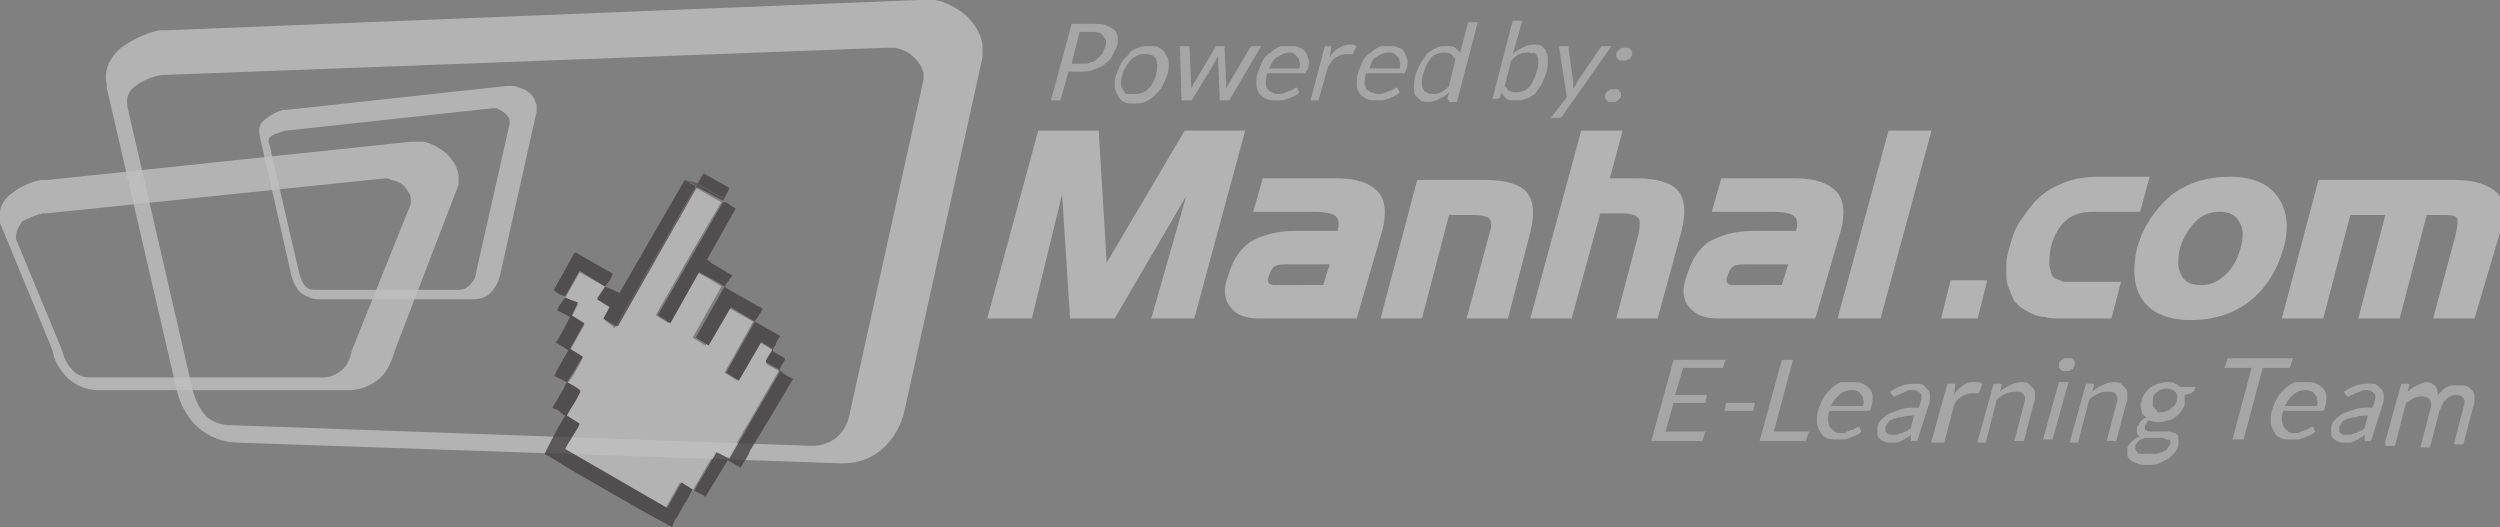 <?xml version="1.0" encoding="utf-8"?>
<!-- Generator: Adobe Illustrator 19.2.0, SVG Export Plug-In . SVG Version: 6.00 Build 0)  -->
<svg version="1.1" id="Layer_1" xmlns="http://www.w3.org/2000/svg" xmlns:xlink="http://www.w3.org/1999/xlink" x="0px" y="0px"
	 viewBox="0 0 157 33.1" style="enable-background:new 0 0 157 33.1;" xml:space="preserve">
<rect x="0" y="0" width="157" height="33.1" fill="#808080" stroke="none"/>
<style type="text/css">
	.st0{opacity:0.5;}
	.st1{opacity:0.8;fill:#FFFFFF;}
	.st2{opacity:0.8;}
	.st3{fill:#FFFFFF;}
	.st4{fill:#070203;}
	.st5{fill:#2F292B;}
	.st6{opacity:0.6;fill:#FFFFFF;}
</style>
<g id="Layer_x0020_1_2_" class="st0">
	<path class="st1" d="M10.5,1.9L57.7,0c0.3,0,0.7,0,1,0c0.7,0.1,1.4,0.5,2,1c0.5,0.5,0.9,1.1,1,1.8c0,0.3,0,0.5,0,0.8l-4.9,22.2
		c-0.2,0.9-0.7,1.8-1.4,2.4c-0.7,0.6-1.5,0.9-2.5,0.9l-37.9-1.3c-1,0-1.9-0.4-2.5-0.9l0,0c-0.7-0.6-1.2-1.5-1.4-2.4l-4.4-19
		c0-0.1,0-0.2,0-0.2C6.5,4.4,6.9,3.6,7.6,3C8.3,2.5,9.1,2.1,10,1.9C10.2,1.9,10.3,1.9,10.5,1.9z M55.6,3L10.5,4.7
		c-0.1,0-0.2,0-0.3,0C9.5,4.8,8.9,5.1,8.5,5.4C8.1,5.7,7.9,6.1,8,6.6c0,0,0,0.1,0,0.1l4.1,17.8c0.2,0.7,0.5,1.3,0.9,1.7
		c0.4,0.3,0.9,0.5,1.5,0.5L51,28c0.6,0,1.1-0.2,1.5-0.5c0.5-0.4,0.8-1,0.9-1.7L58,5c0-0.1,0-0.3,0-0.4c-0.1-0.4-0.3-0.7-0.6-1
		c-0.3-0.3-0.7-0.5-1.2-0.6C56,3,55.8,3,55.6,3z"/>
	<path class="st1" d="M18,6.9l13.8-1.5c0.2,0,0.3,0,0.5,0c0.3,0.1,0.7,0.2,0.9,0.4c0.3,0.2,0.4,0.5,0.5,0.8c0,0.1,0,0.2,0,0.4
		l-2.3,10.3c-0.1,0.4-0.3,0.8-0.6,1.1c-0.3,0.3-0.7,0.4-1.2,0.4h-9.5c-0.5,0-0.9-0.2-1.2-0.4l0,0c-0.3-0.3-0.5-0.7-0.6-1.1l-2-8.8
		c0,0,0-0.1,0-0.1c-0.1-0.4,0.1-0.8,0.5-1C17,7.2,17.4,7,17.8,6.9C17.9,6.9,18,6.9,18,6.9z M30.9,6.8L18,8.2c-0.1,0-0.1,0-0.1,0
		c-0.3,0.1-0.6,0.2-0.8,0.3c-0.2,0.1-0.3,0.3-0.2,0.5c0,0,0,0,0,0l1.9,8.2c0.1,0.3,0.2,0.6,0.4,0.8c0.2,0.2,0.4,0.2,0.7,0.2h8.9
		c0.3,0,0.5-0.1,0.7-0.3c0.2-0.2,0.4-0.5,0.4-0.8L32,7.8c0-0.1,0-0.1,0-0.2c0-0.2-0.1-0.3-0.3-0.5c-0.1-0.1-0.3-0.2-0.5-0.3
		C31.1,6.8,31,6.8,30.9,6.8z"/>
	<g id="_1849662416_2_" class="st2">
		<path class="st3" d="M37.9,20l0.4-0.8l-0.8-0.5L38,18l-1.6-0.9l-0.9,1.6l0,0c0.3,0.1,0.5,0.3,0.8,0.4l-0.4,0.8l0.8,0.5l-0.9,1.6
			l0.8,0.5c-0.3,0.5-0.6,1.2-1,1.6l0,0c0.2,0.1,0.4,0.2,0.6,0.3c0.3,0.2,0.3,0.1,0,0.5c-0.2,0.4-0.5,0.8-0.7,1.2l0.8,0.5
			c0,0.2-0.7,1.3-0.9,1.6l6.4,3.7l0.9-1.6l0.8,0.5l1.4-2.4l0.8,0.4l3.2-5.5c-0.1-0.1-0.8-0.4-0.8-0.5c0-0.2,0.4-0.6,0.4-0.8
			c-0.1-0.1-0.6-0.4-0.8-0.5l-1.4,2.4l-0.8-0.5l1.8-3.2l-1.6-0.9l-1.4,2.4l-0.8-0.5l1.8-3.2c-0.1-0.1-1.4-0.9-1.6-0.9L42,20.3
			l-0.8-0.5c0-0.1,0.1-0.2,0.1-0.2c1.3-2.3,2.7-4.7,4-6.9l-1.6-0.9l-5.1,8.8C38.4,20.4,37.9,20.1,37.9,20L37.9,20z"/>
		<path class="st4" d="M35.6,24c-0.1,0.1-0.1,0.2-0.2,0.4l-0.7,1.2c0.1,0.1,0.3,0.1,0.4,0.2c0.1,0.1,0.2,0.2,0.4,0.3
			c-0.5,0.8-0.9,1.6-1.3,2.4c0.7,0.4,1.3,0.8,2,1.2l4,2.3c0.7,0.4,1.3,0.7,2,1.1c0.1-0.2,0.1-0.4,0.3-0.6c0.1-0.2,0.4-0.7,0.5-0.9
			c0.1-0.1,0.1-0.1,0.2-0.3c0.1-0.2,0.2-0.4,0.3-0.6c0.1,0.2,0.6,0.3,0.8,0.5c0.5-0.8,0.9-1.5,1.4-2.3c0.2,0.1,0.5,0.3,0.7,0.4
			c0.1,0.1,0.1,0.1,0.2-0.1c0.2-0.3,0.4-0.6,0.5-0.9c0.4-0.6,0.7-1.2,1.1-1.8l1.6-2.7c-0.2-0.1-0.6-0.3-0.8-0.5l-3.2,5.5l-0.8-0.4
			l-1.4,2.4l-0.8-0.5l-0.9,1.6l-6.4-3.7c0.1-0.3,0.9-1.4,0.9-1.6l-0.8-0.5c0.2-0.4,0.5-0.8,0.7-1.2c0.2-0.4,0.2-0.3,0-0.5
			C36,24.2,35.8,24.1,35.6,24z"/>
		<path class="st4" d="M38,18l-0.5,0.8l0.8,0.5L37.9,20l0.8,0.5l5-8.8L43,11.3c0,0,0,0,0,0l0,0c0,0,0,0,0,0l-4.1,7.1
			C38.5,18.2,38.3,18.1,38,18z"/>
		<path class="st4" d="M45.4,12.7l-4.1,7.1l0.8,0.5l1.8-3.2c0.2,0.1,1.5,0.8,1.6,0.9c0.2,0.2,1.7,1,2,1.2c0,0,0.1,0-0.1-0.1
			l-1.6-0.9c-0.4-0.2-0.4-0.1,0.2-0.9l-1.2-0.7c-0.2-0.1-0.2-0.2-0.4-0.3l1.8-3.2c-0.2-0.1-0.3-0.2-0.6-0.4
			C45.4,12.7,45.5,12.7,45.4,12.7z"/>
		<path class="st4" d="M47.4,20.2l0.5-0.8c-0.1-0.1-0.3-0.2-0.4-0.2c-0.3-0.2-1.8-1-2-1.2l-1.8,3.2l0.8,0.5l1.4-2.4L47.4,20.2z"/>
		<path class="st4" d="M35.5,18.7c-0.1,0.1-0.1,0.1-0.3,0.4c-0.1,0.1-0.2,0.3-0.2,0.4l0.8,0.4c-0.1,0.2-0.7,1.4-0.9,1.6l0.8,0.5
			L35,23.2c-0.1,0.2-0.1,0.3-0.2,0.4l0.8,0.4c0.3-0.4,0.7-1.1,1-1.6l-0.8-0.5l0.9-1.6l-0.8-0.5l0.4-0.8C36,18.9,35.8,18.8,35.5,18.7
			z"/>
		<path class="st4" d="M35.5,18.6l0.9-1.6L38,18l0.3-0.4c0.1-0.1,0.1-0.3,0.2-0.4l-2.1-1.2c-0.3-0.2-0.3-0.2-0.5,0.2l-1,1.8
			c-0.1,0.2-0.2,0.2,0,0.3C34.9,18.4,35.4,18.6,35.5,18.6z"/>
		<path class="st4" d="M48.5,21.9c0.1,0,0,0,0.1-0.1c0,0,0.1-0.1,0.1-0.1c0-0.2,0.2-0.4,0.3-0.6l-1.6-0.9l-1.8,3.2l0.8,0.5l1.4-2.4
			C47.9,21.5,48.3,21.8,48.5,21.9z"/>
		<path class="st4" d="M45.4,12.6c0.1-0.2,0.3-0.5,0.4-0.8l-1.6-0.9l-0.5,0.8L45.4,12.6z"/>
		<path class="st4" d="M48.5,21.9c0,0.2-0.4,0.6-0.4,0.8c0,0.1,0.7,0.4,0.8,0.5c0.2,0.2,0.6,0.4,0.8,0.5l-1.6,2.7l1.6-2.7l-0.8-0.4
			c0.1-0.1,0.1-0.2,0.2-0.4c0.1-0.1,0.2-0.3,0.2-0.4c-0.9-0.5-0.8-0.4-0.7-0.7c0,0-0.1,0.1-0.1,0.1C48.5,21.9,48.6,21.9,48.5,21.9z"
			/>
		<path class="st5" d="M43,11.3l0.8,0.4l-5,8.8L37.9,20l0,0c0,0,0.5,0.4,0.8,0.4l5.1-8.8l1.6,0.9c-1.3,2.3-2.7,4.7-4,6.9
			c0,0.1-0.1,0.2-0.1,0.2l4.1-7.1l0-0.1l-1.6-0.9l0.5-0.8c-0.1,0.1-0.4,0.6-0.5,0.8L43,11.3C43,11.3,43,11.3,43,11.3z"/>
	</g>
	<path class="st1" d="M75,20h-2.7l2.2-7.7L70,20h-2.8l-0.5-7.8L64.8,20H62l3.2-11.8h3.8l0.5,8.3l4.9-8.3h3.8L75,20z M85.2,20h-6.1
		c-0.8,0-1.5-0.2-1.8-0.7c-0.4-0.4-0.5-1.1-0.2-1.9c0.3-1,0.7-1.7,1.4-2.2c0.7-0.4,1.6-0.7,2.8-0.7H84c0.1-0.4,0.1-0.7-0.1-0.9
		c-0.2-0.2-0.7-0.3-1.4-0.3h-3.8l0.6-2.1h4.7c1.2,0,2,0.3,2.5,0.8c0.5,0.5,0.6,1.4,0.3,2.5L85.2,20z M83.1,17.9l0.4-1.3h-2.4
		c-0.5,0-0.8,0-1,0.1c-0.2,0.1-0.3,0.3-0.4,0.6c-0.1,0.2-0.1,0.4,0,0.5c0,0,0.1,0.1,0.3,0.1c0.1,0,0.3,0,0.5,0H83.1z M94.7,20h-2.6
		l1.4-5.2c0.2-0.6,0.2-0.9,0-1.1c-0.1-0.1-0.5-0.2-0.9-0.2H91L89.3,20h-2.6l2.3-8.7h4.3c1.3,0,2.2,0.3,2.6,0.8
		c0.4,0.5,0.5,1.3,0.2,2.5L94.7,20z M104.1,20h-2.6l1.4-5.3c0.1-0.5,0.1-0.9,0-1c-0.1-0.1-0.2-0.2-0.3-0.2c-0.1,0-0.3-0.1-0.6-0.1
		l-1.5,0L98.7,20h-2.6l3.2-11.8h2.6l-0.8,3h1.7c1.3,0,2.2,0.3,2.6,0.8c0.4,0.5,0.5,1.3,0.2,2.5L104.1,20z M114,20h-6.1
		c-0.8,0-1.4-0.2-1.8-0.7c-0.4-0.4-0.5-1.1-0.2-1.9c0.3-1,0.7-1.7,1.4-2.2c0.7-0.4,1.6-0.7,2.8-0.7h2.7c0.1-0.4,0.1-0.7-0.1-0.9
		c-0.2-0.2-0.7-0.3-1.4-0.3h-3.8l0.6-2.1h4.7c1.2,0,2,0.3,2.5,0.8c0.5,0.5,0.6,1.4,0.3,2.5L114,20z M111.9,17.9l0.4-1.3h-2.4
		c-0.5,0-0.8,0-1,0.1c-0.2,0.1-0.3,0.3-0.4,0.6c-0.1,0.2-0.1,0.4,0,0.5c0,0,0.1,0.1,0.3,0.1c0.1,0,0.3,0,0.5,0H111.9z M118.1,20
		h-2.7l3.2-11.8h2.7L118.1,20z M124.2,20h-2.3l0.6-2.4h2.3L124.2,20z M132.6,20h-3.2c-0.4,0-0.7,0-1-0.1c-0.3,0-0.6-0.1-0.8-0.2
		c-0.4-0.2-0.8-0.4-1.1-0.8c-0.1-0.2-0.2-0.4-0.3-0.7c-0.1-0.2-0.2-0.5-0.2-0.8c0-0.3,0-0.6,0-0.9c0-0.3,0.1-0.6,0.2-1
		c0.2-0.7,0.4-1.3,0.8-1.8c0.4-0.6,0.8-1.1,1.3-1.5c0.5-0.4,1-0.6,1.5-0.8c0.6-0.2,1.2-0.3,2-0.3h3.2l-0.6,2.2h-2.5
		c-0.5,0-1,0-1.3,0.1c-0.3,0.1-0.6,0.2-0.8,0.4c-0.4,0.3-0.8,0.9-1,1.7c-0.1,0.5-0.1,0.8-0.1,1.2c0.1,0.3,0.1,0.7,0.4,0.8l0.5,0.2
		c0.1,0,0.3,0,0.4,0c0.2,0,0.4,0,0.7,0h2.5L132.6,20z M143.4,15.6c-0.4,1.4-1.1,2.5-2.1,3.3c-1,0.8-2.3,1.2-3.7,1.2
		c-1.4,0-2.4-0.4-3-1.2c-0.6-0.8-0.7-1.9-0.4-3.3c0.4-1.4,1.1-2.4,2.1-3.3c1-0.8,2.3-1.2,3.7-1.2c1.4,0,2.4,0.4,3,1.2
		C143.6,13.1,143.8,14.2,143.4,15.6z M140.7,15.6c0.2-0.7,0.2-1.3-0.1-1.7c-0.2-0.4-0.6-0.6-1.2-0.6c-0.6,0-1.1,0.2-1.5,0.6
		c-0.4,0.4-0.8,1-1,1.7c-0.1,0.4-0.1,0.7-0.1,1c0,0.3,0.1,0.5,0.2,0.7c0.2,0.4,0.6,0.6,1.2,0.6c0.6,0,1.1-0.2,1.5-0.6
		C140.2,16.9,140.5,16.3,140.7,15.6z M155.4,20h-2.6l1.4-5.2c0.1-0.5,0.2-0.9,0.1-1.1c-0.1-0.2-0.5-0.2-0.9-0.2l-1,0l-1.7,6.5h-2.6
		l1.7-6.5h-2.2l-1.7,6.5h-2.6l2.3-8.7h8.6c1.2,0,2.1,0.3,2.6,0.8c0.5,0.5,0.5,1.3,0.2,2.5L155.4,20z"/>
	<path class="st1" d="M3,11.3l22.8-2.4c0.3,0,0.5,0,0.8,0C27.1,9,27.6,9.3,28,9.6c0.4,0.4,0.7,0.8,0.8,1.4c0,0.2,0,0.4,0,0.6
		L24.8,22c-0.2,0.7-0.5,1.4-1,1.8c-0.5,0.4-1.1,0.7-1.9,0.7H6.2c-0.8,0-1.4-0.3-1.9-0.7h0c-0.5-0.5-0.9-1.1-1-1.8L0,14
		c0-0.1,0-0.1,0-0.2c-0.1-0.7,0.2-1.3,0.8-1.7c0.5-0.4,1.2-0.7,1.8-0.8C2.7,11.3,2.9,11.3,3,11.3z M24.2,11.2L2.9,13.4
		c-0.1,0-0.2,0-0.2,0c-0.5,0.1-0.9,0.3-1.3,0.5C1.2,14.2,1,14.5,1,14.9c0,0,0,0.1,0,0.1l2.9,7c0.1,0.5,0.4,1,0.7,1.3
		c0.3,0.3,0.7,0.4,1.1,0.4h14.6c0.5,0,0.8-0.2,1.1-0.4c0.4-0.3,0.6-0.8,0.7-1.3l3.7-9.2c0-0.1,0-0.2,0-0.3c0-0.3-0.2-0.5-0.4-0.8
		c-0.2-0.2-0.6-0.4-0.9-0.4C24.5,11.2,24.3,11.2,24.2,11.2z"/>
	<path class="st6" d="M67.1,4.5l-0.5,1.8H66l1.3-4.8h1.4c0.3,0,0.6,0,0.8,0.1c0.2,0.1,0.4,0.2,0.5,0.3c0.1,0.1,0.2,0.3,0.2,0.5
		c0,0.2,0,0.4-0.1,0.6c-0.1,0.2-0.2,0.4-0.3,0.6c-0.1,0.2-0.3,0.3-0.5,0.5c-0.2,0.1-0.4,0.2-0.7,0.3c-0.2,0.1-0.5,0.1-0.8,0.1H67.1z
		 M67.3,4H68c0.2,0,0.4,0,0.5-0.1c0.2,0,0.3-0.1,0.4-0.2c0.1-0.1,0.2-0.2,0.3-0.3c0.1-0.1,0.1-0.3,0.2-0.4c0.1-0.3,0.1-0.5-0.1-0.7
		C69.2,2.1,69,2,68.6,2h-0.8L67.3,4z"/>
	<path id="_x31__2_" class="st6" d="M72.2,2.9c0.3,0,0.5,0,0.6,0.1c0.2,0.1,0.3,0.2,0.4,0.4c0.1,0.2,0.2,0.3,0.2,0.6
		c0,0.2,0,0.5-0.1,0.7c-0.1,0.3-0.2,0.5-0.3,0.7c-0.1,0.2-0.3,0.4-0.5,0.6c-0.2,0.2-0.4,0.3-0.6,0.4c-0.2,0.1-0.5,0.1-0.7,0.1
		s-0.5,0-0.6-0.1c-0.2-0.1-0.3-0.2-0.4-0.4C70.1,5.8,70,5.6,70,5.4c0-0.2,0-0.5,0.1-0.7c0.1-0.3,0.2-0.5,0.3-0.7
		c0.1-0.2,0.3-0.4,0.5-0.6C71,3.2,71.2,3.1,71.5,3C71.7,2.9,71.9,2.9,72.2,2.9z M71.3,5.9c0.3,0,0.6-0.1,0.8-0.3
		c0.2-0.2,0.4-0.5,0.5-0.9c0.1-0.4,0.1-0.7,0-1c-0.1-0.2-0.3-0.3-0.7-0.3c-0.2,0-0.3,0-0.5,0.1c-0.1,0.1-0.3,0.1-0.4,0.3
		c-0.1,0.1-0.2,0.2-0.3,0.4c-0.1,0.2-0.2,0.3-0.2,0.5c-0.1,0.2-0.1,0.4-0.1,0.5c0,0.2,0,0.3,0.1,0.4c0.1,0.1,0.1,0.2,0.2,0.3
		C71,5.9,71.2,5.9,71.3,5.9z"/>
	<path id="_x32__2_" class="st6" d="M74.1,2.9h0.5c0.1,0,0.1,0,0.1,0c0,0,0,0.1,0,0.1l0.1,2.2c0,0.1,0,0.2,0,0.2c0,0.1,0,0.1,0,0.2
		c0-0.1,0.1-0.2,0.1-0.2c0-0.1,0.1-0.2,0.1-0.2L76.3,3c0,0,0-0.1,0.1-0.1c0,0,0.1,0,0.1,0h0.3c0,0,0.1,0,0.1,0c0,0,0,0.1,0,0.1
		L77,5.2c0,0.1,0,0.2,0,0.2c0,0.1,0,0.2,0,0.2c0-0.1,0.1-0.2,0.1-0.2c0-0.1,0.1-0.2,0.1-0.2L78.5,3c0,0,0.1-0.1,0.1-0.1
		c0,0,0.1,0,0.1,0h0.5l-2,3.4h-0.5c-0.1,0-0.1,0-0.1-0.1l-0.1-2.3c0-0.1,0-0.1,0-0.2c0-0.1,0-0.1,0-0.2c0,0.1-0.1,0.1-0.1,0.2
		c0,0.1-0.1,0.1-0.1,0.2l-1.4,2.3c0,0.1-0.1,0.1-0.2,0.1h-0.5L74.1,2.9z"/>
	<path id="_x33__2_" class="st6" d="M81.1,2.9c0.2,0,0.4,0,0.5,0.1C81.7,3,81.9,3.1,82,3.3c0.1,0.1,0.1,0.3,0.2,0.5
		c0,0.2,0,0.4-0.1,0.6C82,4.5,82,4.5,82,4.6c0,0-0.1,0-0.1,0h-2.3c-0.1,0.2-0.1,0.4-0.1,0.6c0,0.2,0,0.3,0.1,0.4
		c0.1,0.1,0.2,0.2,0.3,0.2c0.1,0.1,0.3,0.1,0.4,0.1c0.2,0,0.3,0,0.4-0.1c0.1,0,0.2-0.1,0.3-0.1c0.1,0,0.2-0.1,0.2-0.1
		c0.1,0,0.1-0.1,0.2-0.1c0,0,0.1,0,0.1,0.1l0.1,0.2c-0.1,0.1-0.2,0.2-0.3,0.2c-0.1,0.1-0.2,0.1-0.4,0.2c-0.1,0-0.3,0.1-0.4,0.1
		c-0.1,0-0.3,0-0.4,0c-0.2,0-0.4,0-0.6-0.1c-0.2-0.1-0.3-0.2-0.4-0.3c-0.1-0.2-0.2-0.3-0.2-0.6c0-0.2,0-0.5,0.1-0.8
		c0.1-0.2,0.2-0.5,0.3-0.7c0.1-0.2,0.3-0.4,0.5-0.5c0.2-0.2,0.4-0.3,0.6-0.4C80.6,2.9,80.8,2.9,81.1,2.9z M81,3.3
		c-0.3,0-0.5,0.1-0.8,0.3C80,3.7,79.8,4,79.7,4.3h1.9c0-0.1,0.1-0.3,0-0.4c0-0.1,0-0.2-0.1-0.3c-0.1-0.1-0.1-0.1-0.2-0.2
		C81.2,3.3,81.1,3.3,81,3.3z"/>
	<path id="_x34__2_" class="st6" d="M82.3,6.3l0.9-3.4h0.3c0.1,0,0.1,0,0.1,0c0,0,0,0.1,0,0.1l-0.1,0.6c0.2-0.3,0.4-0.5,0.6-0.6
		c0.2-0.1,0.4-0.2,0.7-0.2c0.1,0,0.2,0,0.2,0c0.1,0,0.1,0.1,0.2,0.1l-0.2,0.4c0,0.1-0.1,0.1-0.1,0.1c0,0-0.1,0-0.1,0
		c-0.1,0-0.1,0-0.3,0c-0.2,0-0.4,0.1-0.6,0.2c-0.2,0.1-0.3,0.3-0.5,0.6l-0.6,2.1H82.3z"/>
	<path id="_x35__2_" class="st6" d="M87.3,2.9c0.2,0,0.4,0,0.5,0.1C88,3,88.1,3.1,88.2,3.3c0.1,0.1,0.1,0.3,0.2,0.5
		c0,0.2,0,0.4-0.1,0.6c0,0.1-0.1,0.2-0.1,0.2c0,0-0.1,0-0.1,0h-2.3c-0.1,0.2-0.1,0.4-0.1,0.6c0,0.2,0.1,0.3,0.1,0.4
		C86,5.7,86,5.8,86.2,5.8c0.1,0.1,0.3,0.1,0.4,0.1c0.2,0,0.3,0,0.4-0.1c0.1,0,0.2-0.1,0.3-0.1c0.1,0,0.2-0.1,0.2-0.1
		c0.1,0,0.1-0.1,0.2-0.1c0,0,0.1,0,0.1,0.1l0.1,0.2c-0.1,0.1-0.2,0.2-0.3,0.2c-0.1,0.1-0.2,0.1-0.4,0.2c-0.1,0-0.3,0.1-0.4,0.1
		c-0.1,0-0.3,0-0.4,0c-0.2,0-0.4,0-0.6-0.1c-0.2-0.1-0.3-0.2-0.4-0.3c-0.1-0.2-0.2-0.3-0.2-0.6c0-0.2,0-0.5,0.1-0.8
		c0.1-0.2,0.2-0.5,0.3-0.7c0.1-0.2,0.3-0.4,0.5-0.5c0.2-0.2,0.4-0.3,0.6-0.4C86.8,2.9,87.1,2.9,87.3,2.9z M87.2,3.3
		c-0.3,0-0.5,0.1-0.8,0.3C86.2,3.7,86.1,4,86,4.3h1.9c0-0.1,0.1-0.3,0-0.4c0-0.1,0-0.2-0.1-0.3c-0.1-0.1-0.1-0.1-0.2-0.2
		C87.5,3.3,87.3,3.3,87.2,3.3z"/>
	<path id="_x36__2_" class="st6" d="M91,6.3c-0.1,0-0.1,0-0.1-0.1l0.1-0.4c-0.2,0.2-0.4,0.3-0.6,0.4c-0.2,0.1-0.4,0.2-0.7,0.2
		c-0.2,0-0.4,0-0.5-0.1c-0.1-0.1-0.2-0.2-0.3-0.3c-0.1-0.1-0.1-0.3-0.1-0.5c0-0.2,0-0.5,0.1-0.8c0.1-0.3,0.2-0.5,0.3-0.7
		c0.1-0.2,0.3-0.4,0.4-0.6c0.2-0.2,0.4-0.3,0.6-0.4c0.2-0.1,0.4-0.1,0.7-0.1c0.2,0,0.4,0,0.5,0.1c0.1,0.1,0.2,0.2,0.3,0.3l0.5-1.9
		h0.6l-1.3,5H91z M89.9,5.9c0.2,0,0.4,0,0.6-0.1c0.2-0.1,0.3-0.2,0.5-0.4l0.4-1.7c-0.1-0.1-0.2-0.3-0.3-0.3
		c-0.1-0.1-0.3-0.1-0.4-0.1c-0.3,0-0.6,0.1-0.8,0.3c-0.2,0.2-0.4,0.6-0.5,1c-0.1,0.2-0.1,0.4-0.1,0.6c0,0.2,0,0.3,0.1,0.4
		c0,0.1,0.1,0.2,0.2,0.2C89.7,5.9,89.8,5.9,89.9,5.9z"/>
	<path id="_x37__2_" class="st6" d="M93.7,6.3l1.3-5h0.6L95,3.4c0.2-0.2,0.4-0.3,0.6-0.4c0.2-0.1,0.4-0.2,0.7-0.2
		c0.2,0,0.4,0,0.5,0.1C97,3,97.1,3.2,97.1,3.3c0.1,0.1,0.1,0.3,0.1,0.5c0,0.2,0,0.5-0.1,0.8c-0.1,0.3-0.2,0.5-0.3,0.7
		c-0.1,0.2-0.3,0.4-0.4,0.6C96.2,6,96,6.2,95.8,6.2c-0.2,0.1-0.4,0.1-0.7,0.1c-0.2,0-0.4,0-0.5-0.1c-0.1-0.1-0.2-0.2-0.3-0.4
		l-0.1,0.3c0,0.1-0.1,0.1-0.2,0.1H93.7z M96,3.3c-0.2,0-0.4,0-0.6,0.1c-0.2,0.1-0.3,0.2-0.5,0.4l-0.4,1.6c0.1,0.1,0.2,0.3,0.3,0.3
		c0.1,0.1,0.3,0.1,0.4,0.1c0.3,0,0.6-0.1,0.8-0.3c0.2-0.2,0.4-0.6,0.5-1c0.1-0.2,0.1-0.4,0.1-0.6c0-0.2,0-0.3-0.1-0.4
		c0-0.1-0.1-0.2-0.2-0.2C96.2,3.4,96.1,3.3,96,3.3z"/>
	<path id="_x38__2_" class="st6" d="M98.1,7.3c0,0-0.1,0.1-0.1,0.1c0,0-0.1,0-0.2,0h-0.4l1-1.3l-0.5-3.2h0.5c0.1,0,0.1,0,0.1,0
		c0,0,0,0.1,0,0.1l0.3,2.2c0,0.1,0,0.1,0,0.2c0,0.1,0,0.1,0,0.2c0-0.1,0.1-0.1,0.1-0.2c0,0,0.1-0.1,0.1-0.2l1.5-2.2
		c0,0,0.1-0.1,0.1-0.1c0,0,0.1,0,0.1,0h0.5L98.1,7.3z"/>
	<path id="_x39__2_" class="st6" d="M100.8,6c0-0.1,0-0.1,0.1-0.2c0-0.1,0.1-0.1,0.1-0.1c0,0,0.1-0.1,0.2-0.1c0.1,0,0.1,0,0.2,0
		c0.1,0,0.1,0,0.2,0c0,0,0.1,0.1,0.1,0.1c0,0,0,0.1,0.1,0.1c0,0,0,0.1,0,0.2c0,0.1,0,0.1-0.1,0.2c0,0-0.1,0.1-0.1,0.1
		c0,0-0.1,0.1-0.2,0.1c-0.1,0-0.1,0-0.2,0s-0.1,0-0.2,0c0,0-0.1-0.1-0.1-0.1c0,0,0-0.1-0.1-0.1C100.8,6.1,100.8,6,100.8,6z
		 M101.5,3.4c0-0.1,0-0.1,0.1-0.2c0,0,0.1-0.1,0.1-0.1c0,0,0.1-0.1,0.2-0.1c0.1,0,0.1,0,0.2,0c0.1,0,0.1,0,0.2,0
		c0,0,0.1,0.1,0.1,0.1c0,0,0,0.1,0.1,0.1c0,0.1,0,0.1,0,0.2c0,0.1,0,0.1-0.1,0.2c0,0.1-0.1,0.1-0.1,0.1c0,0-0.1,0.1-0.2,0.1
		c-0.1,0-0.1,0-0.2,0s-0.1,0-0.2,0c0,0-0.1-0.1-0.1-0.1c0,0,0-0.1-0.1-0.1C101.5,3.6,101.5,3.5,101.5,3.4z"/>
	<path class="st6" d="M108.4,22.5l-0.2,0.6h-2.5l-0.5,1.7h2l-0.1,0.5h-2l-0.5,1.8h2.5l-0.2,0.6h-3.2l1.4-5.1H108.4z M108.4,25.3h1.8
		l-0.1,0.5h-1.8L108.4,25.3z M111.4,27.1h2.2l-0.2,0.6h-2.9l1.4-5.1h0.7L111.4,27.1z M116.4,24c0.2,0,0.4,0,0.6,0.1
		c0.2,0.1,0.3,0.2,0.4,0.3c0.1,0.1,0.2,0.3,0.2,0.5c0,0.2,0,0.4-0.1,0.7c0,0.1-0.1,0.2-0.1,0.2c0,0-0.1,0-0.1,0h-2.4
		c-0.1,0.2-0.1,0.4-0.1,0.6c0,0.2,0.1,0.3,0.1,0.4c0.1,0.1,0.2,0.2,0.3,0.3c0.1,0.1,0.3,0.1,0.4,0.1c0.2,0,0.3,0,0.4-0.1
		c0.1,0,0.2-0.1,0.3-0.1c0.1,0,0.2-0.1,0.2-0.1c0.1,0,0.1-0.1,0.2-0.1c0.1,0,0.1,0,0.1,0.1l0.1,0.2c-0.1,0.1-0.2,0.2-0.3,0.2
		c-0.1,0.1-0.3,0.1-0.4,0.2c-0.1,0-0.3,0.1-0.4,0.1c-0.1,0-0.3,0-0.4,0c-0.3,0-0.5,0-0.7-0.1c-0.2-0.1-0.3-0.2-0.4-0.4
		c-0.1-0.2-0.2-0.4-0.2-0.6c0-0.2,0-0.5,0.1-0.8c0.1-0.3,0.2-0.5,0.3-0.7c0.1-0.2,0.3-0.4,0.5-0.6c0.2-0.2,0.4-0.3,0.6-0.4
		C115.9,24,116.1,24,116.4,24z M116.3,24.5c-0.3,0-0.6,0.1-0.8,0.3c-0.2,0.2-0.4,0.4-0.5,0.7h2c0-0.1,0.1-0.3,0-0.4
		c0-0.1,0-0.2-0.1-0.3c-0.1-0.1-0.1-0.2-0.2-0.2C116.6,24.5,116.4,24.5,116.3,24.5z M120.4,27.7h-0.3c-0.1,0-0.1,0-0.1,0
		c0,0,0-0.1,0-0.1l0-0.3c-0.1,0.1-0.2,0.2-0.3,0.2c-0.1,0.1-0.2,0.1-0.3,0.2c-0.1,0-0.2,0.1-0.3,0.1c-0.1,0-0.2,0-0.4,0
		c-0.1,0-0.3,0-0.4-0.1c-0.1,0-0.2-0.1-0.3-0.2c-0.1-0.1-0.1-0.2-0.1-0.3c0-0.1,0-0.3,0-0.4c0-0.1,0.1-0.3,0.2-0.4
		c0.1-0.1,0.3-0.3,0.5-0.4c0.2-0.1,0.5-0.2,0.8-0.3c0.3-0.1,0.7-0.1,1.1-0.1l0.1-0.3c0.1-0.3,0.1-0.5,0-0.6
		c-0.1-0.1-0.2-0.2-0.5-0.2c-0.2,0-0.3,0-0.4,0.1c-0.1,0-0.2,0.1-0.3,0.1c-0.1,0.1-0.2,0.1-0.2,0.1c-0.1,0-0.1,0.1-0.2,0.1
		c0,0-0.1,0-0.1,0c0,0,0-0.1-0.1-0.1l-0.1-0.2c0.3-0.2,0.5-0.3,0.8-0.4c0.3-0.1,0.5-0.1,0.8-0.1c0.2,0,0.4,0,0.5,0.1
		c0.1,0.1,0.2,0.2,0.3,0.3c0.1,0.1,0.1,0.3,0.1,0.4c0,0.2,0,0.4-0.1,0.6L120.4,27.7z M118.8,27.3c0.1,0,0.2,0,0.3,0
		c0.1,0,0.2-0.1,0.3-0.1c0.1,0,0.2-0.1,0.3-0.1c0.1-0.1,0.2-0.1,0.3-0.2l0.2-0.8c-0.3,0-0.5,0-0.8,0.1c-0.2,0-0.4,0.1-0.5,0.1
		c-0.1,0.1-0.3,0.1-0.3,0.2c-0.1,0.1-0.1,0.2-0.2,0.3c0,0.1,0,0.2,0,0.2c0,0.1,0,0.1,0.1,0.2c0,0,0.1,0.1,0.2,0.1
		C118.7,27.3,118.7,27.3,118.8,27.3z M121.3,27.7l1-3.6h0.4c0.1,0,0.1,0,0.1,0c0,0,0,0.1,0,0.1l-0.1,0.6c0.2-0.3,0.4-0.5,0.6-0.6
		c0.2-0.2,0.5-0.2,0.7-0.2c0.1,0,0.2,0,0.3,0c0.1,0,0.1,0.1,0.2,0.1l-0.2,0.5c0,0.1-0.1,0.1-0.1,0.1c0,0-0.1,0-0.1,0
		c-0.1,0-0.2,0-0.3,0c-0.2,0-0.4,0.1-0.6,0.2c-0.2,0.1-0.4,0.3-0.5,0.6l-0.6,2.3H121.3z M124.2,27.7l1-3.6h0.4c0.1,0,0.1,0,0.1,0.1
		l-0.1,0.4c0.2-0.2,0.4-0.3,0.6-0.4c0.2-0.1,0.5-0.2,0.7-0.2c0.2,0,0.4,0,0.5,0.1c0.1,0.1,0.2,0.2,0.3,0.3c0.1,0.1,0.1,0.3,0.1,0.4
		c0,0.2,0,0.4-0.1,0.6l-0.6,2.3h-0.6l0.6-2.3c0.1-0.3,0.1-0.5,0-0.6c-0.1-0.2-0.3-0.2-0.5-0.2c-0.2,0-0.4,0-0.6,0.1
		c-0.2,0.1-0.4,0.2-0.6,0.4l-0.7,2.7H124.2z M129.9,24l-1,3.6h-0.6l1-3.6H129.9z M130.3,22.9c0,0.1,0,0.1-0.1,0.2
		c0,0.1-0.1,0.1-0.1,0.1c-0.1,0-0.1,0.1-0.2,0.1c-0.1,0-0.1,0-0.2,0s-0.1,0-0.2,0c0,0-0.1-0.1-0.1-0.1c0,0-0.1-0.1-0.1-0.1
		c0-0.1,0-0.1,0-0.2c0-0.1,0-0.1,0.1-0.2c0-0.1,0.1-0.1,0.1-0.1c0.1,0,0.1-0.1,0.2-0.1c0.1,0,0.1,0,0.2,0c0.1,0,0.1,0,0.2,0
		c0,0,0.1,0.1,0.1,0.1c0,0,0.1,0.1,0.1,0.1C130.3,22.8,130.3,22.9,130.3,22.9z M130,27.7l1-3.6h0.4c0.1,0,0.1,0,0.1,0.1l-0.1,0.4
		c0.2-0.2,0.4-0.3,0.6-0.4c0.2-0.1,0.5-0.2,0.7-0.2c0.2,0,0.4,0,0.5,0.1c0.1,0.1,0.2,0.2,0.3,0.3c0.1,0.1,0.1,0.3,0.1,0.4
		c0,0.2,0,0.4-0.1,0.6l-0.6,2.3h-0.6l0.6-2.3c0.1-0.3,0.1-0.5,0-0.6c-0.1-0.2-0.3-0.2-0.5-0.2c-0.2,0-0.4,0-0.6,0.1
		c-0.2,0.1-0.4,0.2-0.6,0.4l-0.7,2.7H130z M136.2,24c0.2,0,0.3,0,0.4,0.1c0.1,0,0.2,0.1,0.3,0.2h1l-0.1,0.2c0,0.1-0.1,0.1-0.2,0.2
		l-0.4,0.1c0,0.2,0,0.3,0,0.5c0,0.2-0.1,0.3-0.2,0.5c-0.1,0.1-0.2,0.3-0.4,0.4c-0.1,0.1-0.3,0.2-0.5,0.2c-0.2,0.1-0.4,0.1-0.6,0.1
		c-0.2,0-0.3,0-0.5-0.1c-0.1,0-0.2,0.1-0.2,0.2c-0.1,0.1-0.1,0.1-0.1,0.2c0,0.1,0,0.2,0,0.2c0.1,0,0.1,0.1,0.3,0.1
		c0.1,0,0.2,0,0.4,0c0.1,0,0.3,0,0.4,0c0.2,0,0.3,0,0.4,0c0.1,0,0.3,0.1,0.4,0.1c0.1,0.1,0.2,0.1,0.2,0.3c0,0.1,0,0.2,0,0.4
		c0,0.2-0.1,0.3-0.2,0.5c-0.1,0.1-0.3,0.3-0.4,0.4c-0.2,0.1-0.4,0.2-0.6,0.3c-0.2,0.1-0.5,0.1-0.7,0.1c-0.3,0-0.5,0-0.7-0.1
		c-0.2-0.1-0.3-0.1-0.4-0.2c-0.1-0.1-0.2-0.2-0.2-0.3c0-0.1,0-0.2,0-0.4c0-0.2,0.1-0.3,0.3-0.5s0.3-0.2,0.5-0.3
		c-0.1,0-0.2-0.1-0.2-0.2c0-0.1,0-0.2,0-0.3c0-0.1,0-0.1,0.1-0.2c0-0.1,0.1-0.1,0.1-0.2c0.1-0.1,0.1-0.1,0.2-0.2
		c0.1,0,0.2-0.1,0.2-0.1c-0.2-0.1-0.3-0.2-0.3-0.4c-0.1-0.2-0.1-0.4,0-0.6c0-0.2,0.1-0.3,0.2-0.5c0.1-0.1,0.2-0.3,0.4-0.4
		c0.2-0.1,0.3-0.2,0.5-0.2C135.8,24,136,24,136.2,24z M136.3,27.9c0-0.1,0-0.2,0-0.2c0-0.1-0.1-0.1-0.2-0.1c-0.1,0-0.2-0.1-0.3-0.1
		c-0.1,0-0.2,0-0.3,0c-0.1,0-0.3,0-0.4,0c-0.1,0-0.2,0-0.4,0c-0.2,0.1-0.3,0.1-0.4,0.2c-0.1,0.1-0.2,0.2-0.2,0.3c0,0.1,0,0.2,0,0.2
		c0,0.1,0.1,0.1,0.1,0.2c0.1,0.1,0.2,0.1,0.3,0.1c0.1,0,0.3,0,0.4,0c0.2,0,0.3,0,0.5,0c0.1,0,0.3-0.1,0.4-0.1
		c0.1-0.1,0.2-0.1,0.3-0.2C136.2,28,136.2,28,136.3,27.9z M135.7,25.9c0.1,0,0.2,0,0.4-0.1c0.1,0,0.2-0.1,0.3-0.2
		c0.1-0.1,0.2-0.1,0.2-0.2c0.1-0.1,0.1-0.2,0.1-0.3c0.1-0.2,0-0.4-0.1-0.5c-0.1-0.1-0.3-0.2-0.5-0.2c-0.3,0-0.5,0.1-0.6,0.2
		c-0.2,0.1-0.3,0.3-0.3,0.5c0,0.1,0,0.2,0,0.3c0,0.1,0,0.2,0.1,0.2c0,0.1,0.1,0.1,0.2,0.2C135.4,25.9,135.5,25.9,135.7,25.9z
		 M144,22.5l-0.2,0.6h-1.7l-1.2,4.5h-0.7l1.2-4.5h-1.7l0.2-0.6H144z M144.9,24c0.2,0,0.4,0,0.6,0.1c0.2,0.1,0.3,0.2,0.4,0.3
		c0.1,0.1,0.2,0.3,0.2,0.5c0,0.2,0,0.4-0.1,0.7c0,0.1-0.1,0.2-0.1,0.2c0,0-0.1,0-0.1,0h-2.4c-0.1,0.2-0.1,0.4-0.1,0.6
		c0,0.2,0.1,0.3,0.1,0.4c0.1,0.1,0.2,0.2,0.3,0.3c0.1,0.1,0.3,0.1,0.4,0.1c0.2,0,0.3,0,0.4-0.1c0.1,0,0.2-0.1,0.3-0.1
		c0.1,0,0.2-0.1,0.2-0.1c0.1,0,0.1-0.1,0.2-0.1c0.1,0,0.1,0,0.1,0.1l0.1,0.2c-0.1,0.1-0.2,0.2-0.3,0.2c-0.1,0.1-0.3,0.1-0.4,0.2
		c-0.1,0-0.3,0.1-0.4,0.1c-0.1,0-0.3,0-0.4,0c-0.2,0-0.5,0-0.7-0.1s-0.3-0.2-0.4-0.4c-0.1-0.2-0.2-0.4-0.2-0.6c0-0.2,0-0.5,0.1-0.8
		c0.1-0.3,0.2-0.5,0.3-0.7c0.1-0.2,0.3-0.4,0.5-0.6c0.2-0.2,0.4-0.3,0.6-0.4C144.4,24,144.6,24,144.9,24z M144.8,24.5
		c-0.3,0-0.6,0.1-0.8,0.3c-0.2,0.2-0.4,0.4-0.5,0.7h2c0-0.1,0.1-0.3,0-0.4c0-0.1,0-0.2-0.1-0.3c-0.1-0.1-0.1-0.2-0.2-0.2
		C145,24.5,144.9,24.5,144.8,24.5z M148.9,27.7h-0.3c-0.1,0-0.1,0-0.1,0c0,0,0-0.1,0-0.1l0-0.3c-0.1,0.1-0.2,0.2-0.3,0.2
		c-0.1,0.1-0.2,0.1-0.3,0.2c-0.1,0-0.2,0.1-0.3,0.1c-0.1,0-0.2,0-0.4,0c-0.1,0-0.3,0-0.4-0.1c-0.1,0-0.2-0.1-0.3-0.2
		c-0.1-0.1-0.1-0.2-0.1-0.3c0-0.1,0-0.3,0-0.4c0-0.1,0.1-0.3,0.2-0.4c0.1-0.1,0.3-0.3,0.5-0.4c0.2-0.1,0.5-0.2,0.8-0.3
		c0.3-0.1,0.7-0.1,1.1-0.1l0.1-0.3c0.1-0.3,0.1-0.5,0-0.6c-0.1-0.1-0.2-0.2-0.5-0.2c-0.2,0-0.3,0-0.4,0.1c-0.1,0-0.2,0.1-0.3,0.1
		c-0.1,0.1-0.2,0.1-0.2,0.1c-0.1,0-0.1,0.1-0.2,0.1c0,0-0.1,0-0.1,0c0,0,0-0.1-0.1-0.1l-0.1-0.2c0.3-0.2,0.5-0.3,0.8-0.4
		c0.3-0.1,0.5-0.1,0.8-0.1c0.2,0,0.4,0,0.5,0.1c0.1,0.1,0.2,0.2,0.3,0.3c0.1,0.1,0.1,0.3,0.1,0.4c0,0.2,0,0.4-0.1,0.6L148.9,27.7z
		 M147.3,27.3c0.1,0,0.2,0,0.3,0c0.1,0,0.2-0.1,0.3-0.1c0.1,0,0.2-0.1,0.3-0.1c0.1-0.1,0.2-0.1,0.3-0.2l0.2-0.8
		c-0.3,0-0.5,0-0.8,0.1c-0.2,0-0.4,0.1-0.5,0.1c-0.1,0.1-0.3,0.1-0.3,0.2c-0.1,0.1-0.1,0.2-0.2,0.3c0,0.1,0,0.2,0,0.2
		c0,0.1,0,0.1,0.1,0.2c0,0,0.1,0.1,0.2,0.1C147.2,27.3,147.2,27.3,147.3,27.3z M149.8,27.7l1-3.6h0.4c0.1,0,0.1,0,0.1,0.1l-0.1,0.4
		c0.2-0.2,0.4-0.3,0.6-0.4c0.2-0.1,0.4-0.2,0.6-0.2c0.2,0,0.4,0.1,0.5,0.2c0.1,0.1,0.2,0.3,0.2,0.6c0.1-0.1,0.2-0.2,0.3-0.3
		c0.1-0.1,0.2-0.2,0.3-0.2c0.1-0.1,0.2-0.1,0.4-0.1c0.1,0,0.2,0,0.4,0c0.2,0,0.4,0,0.5,0.1c0.1,0.1,0.2,0.1,0.3,0.3
		c0.1,0.1,0.1,0.3,0.1,0.4c0,0.2,0,0.4-0.1,0.6l-0.6,2.3h-0.6l0.6-2.3c0.1-0.3,0.1-0.5,0-0.6c-0.1-0.1-0.2-0.2-0.5-0.2
		c-0.1,0-0.2,0-0.3,0.1c-0.1,0-0.2,0.1-0.3,0.2c-0.1,0.1-0.2,0.2-0.2,0.3c-0.1,0.1-0.1,0.2-0.2,0.4l-0.6,2.3H152l0.6-2.3
		c0.1-0.3,0.1-0.5,0-0.7c-0.1-0.1-0.2-0.2-0.5-0.2c-0.2,0-0.3,0-0.5,0.1c-0.2,0.1-0.3,0.2-0.5,0.3l-0.7,2.7H149.8z"/>
</g>
</svg>
